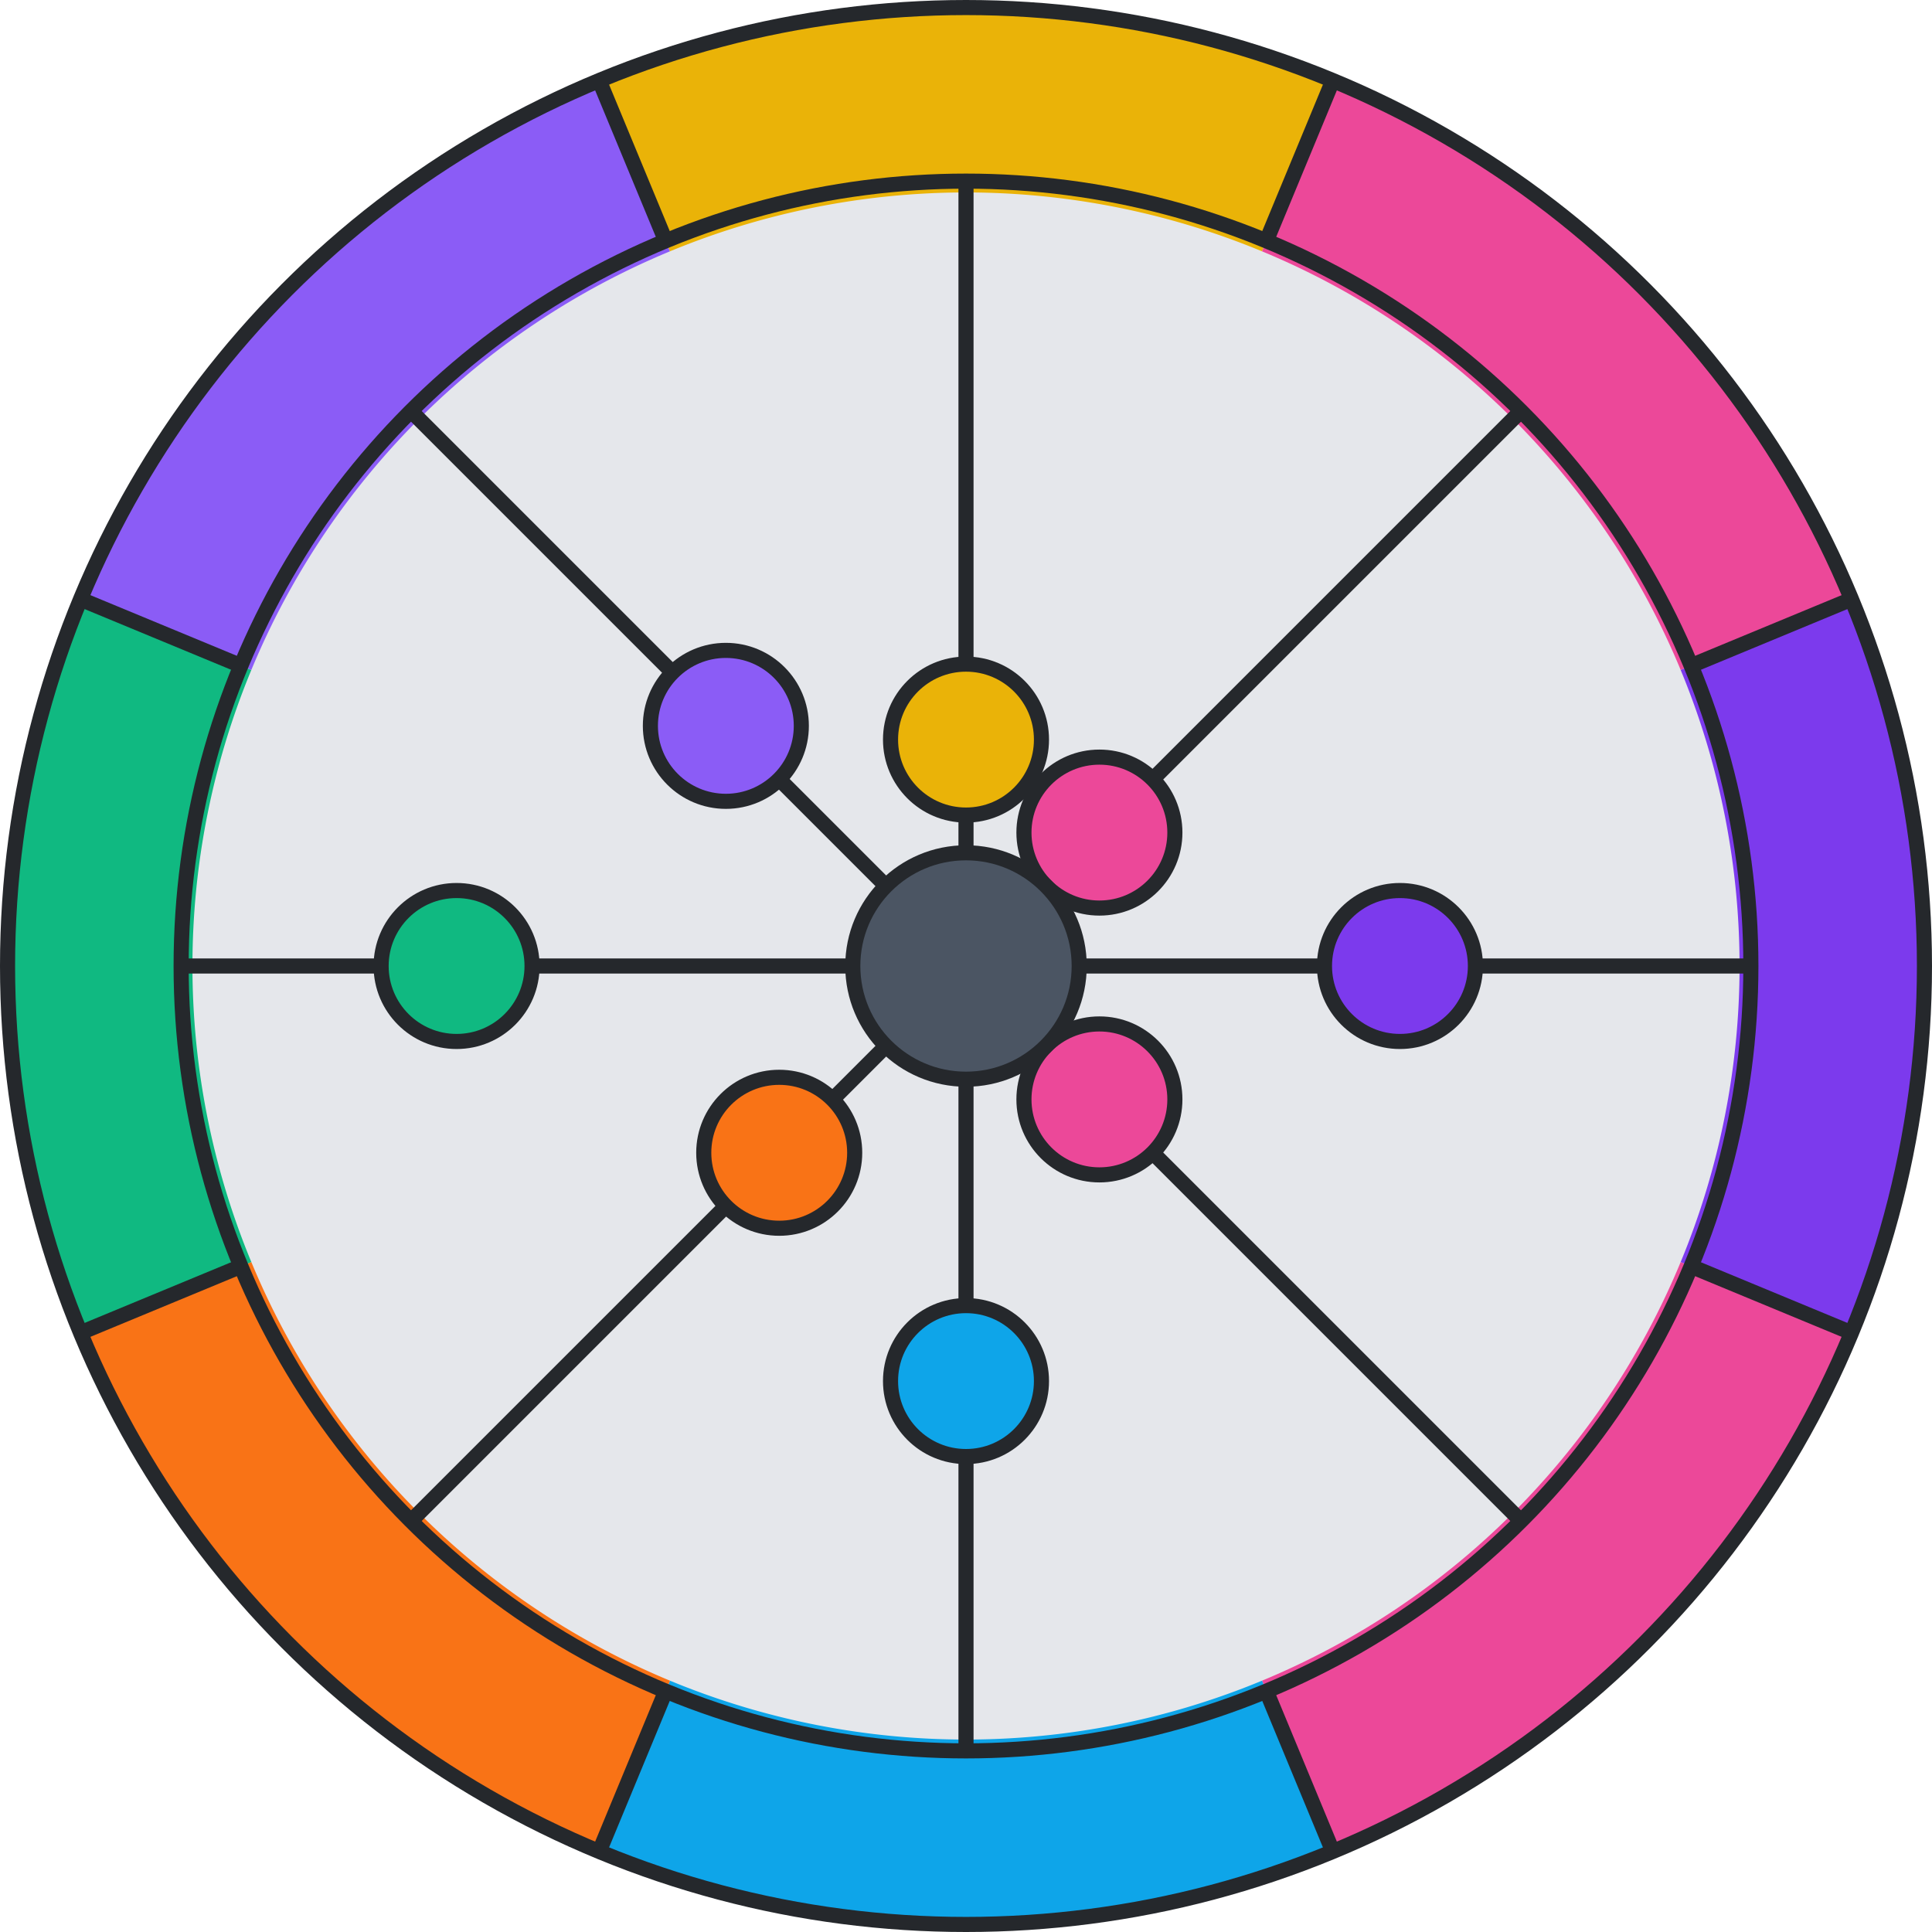 <svg viewBox="0 0 512 512" height="200" width="200" xmlns="http://www.w3.org/2000/svg" xmlns:xlink="http://www.w3.org/1999/xlink"><circle r="250" cx="256" cy="256" stroke-width="0" fill="#e5e7eb"></circle><path d="M 468.492 344.017 A 230 230 0 0 1 344.017 468.492" stroke-width="50" stroke="#EC4899" fill="none"></path><path d="M 344.017 468.492 A 230 230 0 0 1 167.983 468.492" stroke-width="50" stroke="#0EA5E9" fill="none"></path><path d="M 167.983 468.492 A 230 230 0 0 1 43.508 344.017" stroke-width="50" stroke="#F97316" fill="none"></path><path d="M 43.508 344.017 A 230 230 0 0 1 43.508 167.983" stroke-width="50" stroke="#10B981" fill="none"></path><path d="M 43.508 167.983 A 230 230 0 0 1 167.983 43.508" stroke-width="50" stroke="#8B5CF6" fill="none"></path><path d="M 167.983 43.508 A 230 230 0 0 1 344.017 43.508" stroke-width="50" stroke="#EAB308" fill="none"></path><path d="M 344.017 43.508 A 230 230 0 0 1 468.492 167.983" stroke-width="50" stroke="#EC4899" fill="none"></path><path d="M 468.492 167.983 A 230 230 0 0 1 468.492 344.017" stroke-width="50" stroke="#7C3AED" fill="none"></path><line x1="490.665" y1="353.202" x2="448.167" y2="335.598" stroke-width="4" stroke="#25282c"></line><line x1="353.202" y1="490.665" x2="335.598" y2="448.167" stroke-width="4" stroke="#25282c"></line><line x1="158.798" y1="490.665" x2="176.402" y2="448.167" stroke-width="4" stroke="#25282c"></line><line x1="21.335" y1="353.202" x2="63.833" y2="335.598" stroke-width="4" stroke="#25282c"></line><line x1="21.335" y1="158.798" x2="63.833" y2="176.402" stroke-width="4" stroke="#25282c"></line><line x1="158.798" y1="21.335" x2="176.402" y2="63.833" stroke-width="4" stroke="#25282c"></line><line x1="353.202" y1="21.335" x2="335.598" y2="63.833" stroke-width="4" stroke="#25282c"></line><line x1="490.665" y1="158.798" x2="448.167" y2="176.402" stroke-width="4" stroke="#25282c"></line><circle r="254" cx="256" cy="256" stroke-width="4" stroke="#25282c" fill="none"></circle><circle r="208" cx="256" cy="256" stroke-width="4" stroke="#25282c" fill="none"></circle><line x1="256" y1="256" x2="403.078" y2="403.078" stroke-width="4" stroke="#25282c"></line><line x1="256" y1="256" x2="256" y2="464" stroke-width="4" stroke="#25282c"></line><line x1="256" y1="256" x2="108.922" y2="403.078" stroke-width="4" stroke="#25282c"></line><line x1="256" y1="256" x2="48" y2="256" stroke-width="4" stroke="#25282c"></line><line x1="256" y1="256" x2="108.922" y2="108.922" stroke-width="4" stroke="#25282c"></line><line x1="256" y1="256" x2="256" y2="48" stroke-width="4" stroke="#25282c"></line><line x1="256" y1="256" x2="403.078" y2="108.922" stroke-width="4" stroke="#25282c"></line><line x1="256" y1="256" x2="464" y2="256" stroke-width="4" stroke="#25282c"></line><circle cx="291.355" cy="291.355" r="20" fill="#EC4899" stroke-width="4" stroke="#25282c"></circle><circle cx="256" cy="366" r="20" fill="#0EA5E9" stroke-width="4" stroke="#25282c"></circle><circle cx="206.503" cy="305.497" r="20" fill="#F97316" stroke-width="4" stroke="#25282c"></circle><circle cx="121" cy="256" r="20" fill="#10B981" stroke-width="4" stroke="#25282c"></circle><circle cx="192.36" cy="192.36" r="20" fill="#8B5CF6" stroke-width="4" stroke="#25282c"></circle><circle cx="256" cy="196" r="20" fill="#EAB308" stroke-width="4" stroke="#25282c"></circle><circle cx="291.355" cy="220.645" r="20" fill="#EC4899" stroke-width="4" stroke="#25282c"></circle><circle cx="371" cy="256" r="20" fill="#7C3AED" stroke-width="4" stroke="#25282c"></circle><circle r="30" cx="256" cy="256" stroke-width="4" stroke="#25282c" fill="#4b5563"></circle></svg>